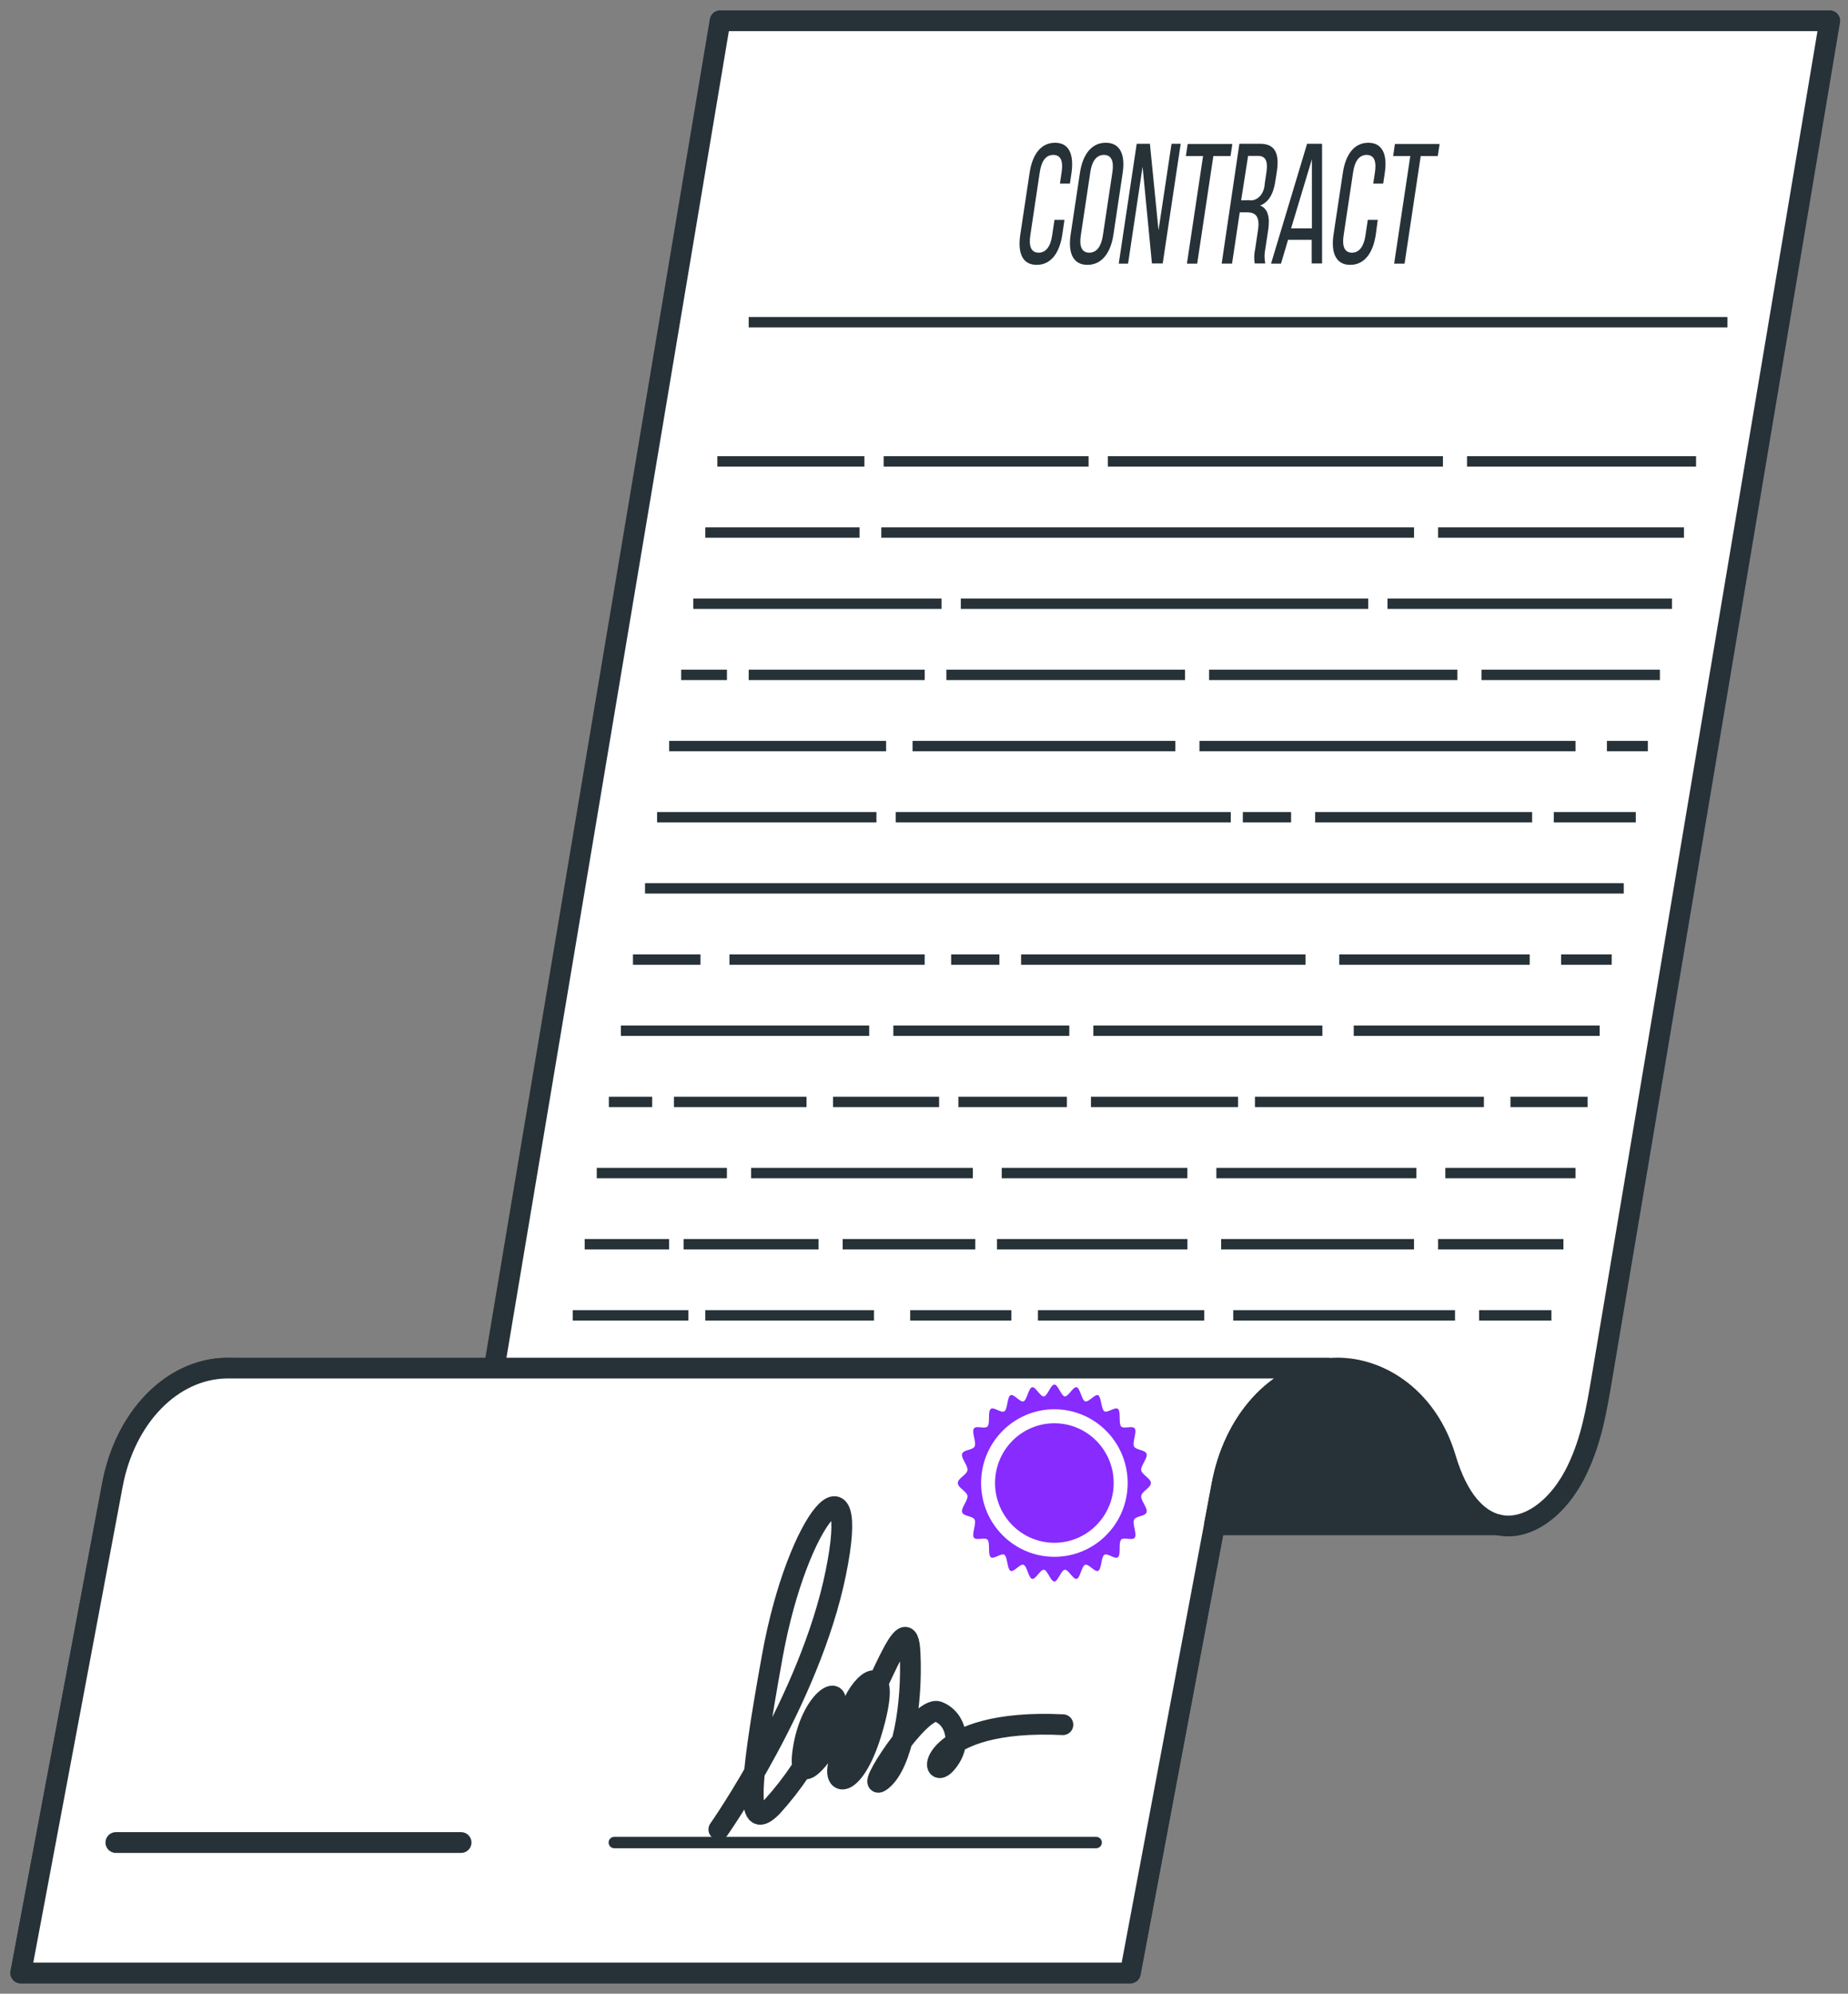 <svg width="89" height="96" viewBox="0 0 89 96" fill="none" xmlns="http://www.w3.org/2000/svg">
<rect x="0" y="0" width="89" height="96" fill="#808080" stroke="none"/>
<g id="signing-a-contract/bro">
<g id="Contract">
<g id="Vector">
<path d="M72.14 73.42C73.559 73.759 75.109 72.591 75.984 70.713C76.649 69.304 76.882 67.913 77.154 66.319C77.459 64.58 88.011 1.623 88.121 1H34.679L23.8 65.875L23.358 68.493C23.266 69.038 23.104 69.559 22.878 70.035L22.556 70.722C22.215 71.445 21.727 72.034 21.145 72.426C20.562 72.819 19.907 72.999 19.25 72.947C18.593 72.895 17.96 72.613 17.419 72.133C16.878 71.652 16.451 70.99 16.182 70.22C15.739 68.947 15.021 67.862 14.114 67.094C13.207 66.326 12.148 65.907 11.062 65.885H10.863C9.598 65.915 8.378 66.483 7.392 67.499C6.405 68.515 5.71 69.922 5.413 71.499L1 95H54.435L58.491 73.417" fill="white"/>
<path d="M72.14 73.42C73.559 73.759 75.109 72.591 75.984 70.713C76.649 69.304 76.882 67.913 77.154 66.319C77.459 64.58 88.011 1.623 88.121 1H34.679L23.8 65.875L23.358 68.493C23.266 69.038 23.104 69.559 22.878 70.035L22.556 70.722C22.215 71.445 21.727 72.034 21.145 72.426C20.562 72.819 19.907 72.999 19.25 72.947C18.593 72.895 17.96 72.613 17.419 72.133C16.878 71.652 16.451 70.99 16.182 70.22C15.739 68.947 15.021 67.862 14.114 67.094C13.207 66.326 12.148 65.907 11.062 65.885H10.863C9.598 65.915 8.378 66.483 7.392 67.499C6.405 68.515 5.71 69.922 5.413 71.499L1 95H54.435L58.491 73.417" stroke="#263238" stroke-linecap="round" stroke-linejoin="round"/>
</g>
<path id="Vector_2" d="M51.604 8.322L51.527 8.84H51.046L51.128 8.288C51.207 7.77 51.094 7.459 50.727 7.459C50.359 7.459 50.155 7.767 50.076 8.288L49.619 11.338C49.54 11.856 49.66 12.167 50.02 12.167C50.381 12.167 50.595 11.859 50.671 11.338L50.784 10.588H51.265L51.159 11.304C51.027 12.176 50.619 12.753 49.927 12.753C49.235 12.753 49.007 12.176 49.136 11.304L49.586 8.322C49.715 7.45 50.124 6.873 50.811 6.873C51.498 6.873 51.724 7.45 51.604 8.322Z" fill="#263238"/>
<path id="Vector_3" d="M52.01 8.322C52.142 7.44 52.567 6.873 53.254 6.873C53.942 6.873 54.201 7.44 54.069 8.322L53.622 11.304C53.49 12.176 53.065 12.753 52.37 12.753C51.676 12.753 51.431 12.176 51.561 11.304L52.01 8.322ZM52.051 11.338C51.971 11.865 52.099 12.167 52.459 12.167C52.82 12.167 53.036 11.859 53.115 11.338L53.574 8.288C53.651 7.77 53.531 7.459 53.166 7.459C52.8 7.459 52.587 7.767 52.51 8.288L52.051 11.338Z" fill="#263238"/>
<path id="Vector_4" d="M54.328 12.695H53.879L54.744 6.923H55.38L55.794 11.088L56.421 6.923H56.863L55.996 12.685H55.477L55.027 8.027L54.328 12.695Z" fill="#263238"/>
<path id="Vector_5" d="M57.162 12.694L57.94 7.514H57.111L57.2 6.932H59.35L59.262 7.514H58.435L57.657 12.694H57.162Z" fill="#263238"/>
<path id="Vector_6" d="M60.691 6.923C61.397 6.923 61.623 7.382 61.496 8.239L61.423 8.708C61.33 9.343 61.097 9.738 60.688 9.895C61.075 10.052 61.169 10.481 61.073 11.098L60.936 11.995C60.889 12.221 60.889 12.459 60.936 12.685H60.426C60.39 12.453 60.398 12.213 60.45 11.986L60.585 11.082C60.684 10.428 60.477 10.225 60.059 10.225H59.706L59.336 12.692H58.836L59.689 6.923H60.691ZM60.155 9.639C60.245 9.656 60.338 9.649 60.426 9.617C60.514 9.586 60.596 9.531 60.667 9.457C60.738 9.383 60.796 9.291 60.838 9.186C60.88 9.082 60.904 8.967 60.909 8.85L60.991 8.298C61.07 7.777 60.962 7.506 60.59 7.506H60.109L59.773 9.648L60.155 9.639Z" fill="#263238"/>
<path id="Vector_7" d="M62.032 11.548L61.693 12.695H61.213L62.95 6.923H63.671V12.685H63.171V11.548H62.032ZM62.179 10.996H63.181V7.669L62.179 10.996Z" fill="#263238"/>
<path id="Vector_8" d="M66.692 8.322L66.615 8.84H66.135L66.219 8.288C66.296 7.77 66.183 7.459 65.818 7.459C65.453 7.459 65.244 7.767 65.167 8.288L64.708 11.338C64.631 11.856 64.749 12.167 65.109 12.167C65.469 12.167 65.683 11.859 65.76 11.338L65.873 10.588H66.353L66.257 11.304C66.125 12.176 65.719 12.753 65.025 12.753C64.331 12.753 64.095 12.164 64.222 11.304L64.672 8.322C64.802 7.45 65.21 6.873 65.897 6.873C66.584 6.873 66.824 7.45 66.692 8.322Z" fill="#263238"/>
<path id="Vector_9" d="M67.142 12.694L67.92 7.514H67.094L67.18 6.932H69.331L69.244 7.514H68.422L67.644 12.694H67.142Z" fill="#263238"/>
<path id="Vector_10" d="M36.057 15.514H83.192" stroke="#263238" stroke-width="0.5" stroke-miterlimit="10"/>
<path id="Vector_11" d="M70.652 22.216H81.683" stroke="#263238" stroke-width="0.5" stroke-miterlimit="10"/>
<path id="Vector_12" d="M53.353 22.216H69.492" stroke="#263238" stroke-width="0.5" stroke-miterlimit="10"/>
<path id="Vector_13" d="M42.557 22.216H52.426" stroke="#263238" stroke-width="0.5" stroke-miterlimit="10"/>
<path id="Vector_14" d="M34.547 22.216H41.63" stroke="#263238" stroke-width="0.5" stroke-miterlimit="10"/>
<path id="Vector_15" d="M69.258 25.642H81.1" stroke="#263238" stroke-width="0.5" stroke-miterlimit="10"/>
<path id="Vector_16" d="M42.443 25.642H68.1" stroke="#263238" stroke-width="0.5" stroke-miterlimit="10"/>
<path id="Vector_17" d="M33.967 25.642H41.395" stroke="#263238" stroke-width="0.5" stroke-miterlimit="10"/>
<path id="Vector_18" d="M66.822 29.069H80.522" stroke="#263238" stroke-width="0.5" stroke-miterlimit="10"/>
<path id="Vector_19" d="M46.273 29.069H65.893" stroke="#263238" stroke-width="0.5" stroke-miterlimit="10"/>
<path id="Vector_20" d="M33.387 29.069H45.344" stroke="#263238" stroke-width="0.5" stroke-miterlimit="10"/>
<path id="Vector_21" d="M71.35 32.495H79.941" stroke="#263238" stroke-width="0.5" stroke-miterlimit="10"/>
<path id="Vector_22" d="M58.23 32.495H70.188" stroke="#263238" stroke-width="0.5" stroke-miterlimit="10"/>
<path id="Vector_23" d="M45.578 32.495H57.072" stroke="#263238" stroke-width="0.5" stroke-miterlimit="10"/>
<path id="Vector_24" d="M36.057 32.495H44.533" stroke="#263238" stroke-width="0.5" stroke-miterlimit="10"/>
<path id="Vector_25" d="M32.805 32.495H35.01" stroke="#263238" stroke-width="0.5" stroke-miterlimit="10"/>
<path id="Vector_26" d="M77.389 35.925H79.361" stroke="#263238" stroke-width="0.5" stroke-miterlimit="10"/>
<path id="Vector_27" d="M57.766 35.925H75.879" stroke="#263238" stroke-width="0.5" stroke-miterlimit="10"/>
<path id="Vector_28" d="M43.949 35.925H56.603" stroke="#263238" stroke-width="0.5" stroke-miterlimit="10"/>
<path id="Vector_29" d="M32.227 35.925H42.675" stroke="#263238" stroke-width="0.5" stroke-miterlimit="10"/>
<path id="Vector_30" d="M74.832 39.351H78.779" stroke="#263238" stroke-width="0.5" stroke-miterlimit="10"/>
<path id="Vector_31" d="M63.338 39.351H73.787" stroke="#263238" stroke-width="0.5" stroke-miterlimit="10"/>
<path id="Vector_32" d="M59.855 39.351H62.179" stroke="#263238" stroke-width="0.5" stroke-miterlimit="10"/>
<path id="Vector_33" d="M43.137 39.351H59.275" stroke="#263238" stroke-width="0.5" stroke-miterlimit="10"/>
<path id="Vector_34" d="M31.645 39.351H42.209" stroke="#263238" stroke-width="0.5" stroke-miterlimit="10"/>
<path id="Vector_35" d="M31.064 42.775H78.2" stroke="#263238" stroke-width="0.5" stroke-miterlimit="10"/>
<path id="Vector_36" d="M75.182 46.204H77.62" stroke="#263238" stroke-width="0.5" stroke-miterlimit="10"/>
<path id="Vector_37" d="M64.498 46.204H73.671" stroke="#263238" stroke-width="0.5" stroke-miterlimit="10"/>
<path id="Vector_38" d="M49.176 46.204H62.875" stroke="#263238" stroke-width="0.5" stroke-miterlimit="10"/>
<path id="Vector_39" d="M45.807 46.204H48.13" stroke="#263238" stroke-width="0.5" stroke-miterlimit="10"/>
<path id="Vector_40" d="M35.129 46.204H44.532" stroke="#263238" stroke-width="0.5" stroke-miterlimit="10"/>
<path id="Vector_41" d="M30.484 46.204H33.735" stroke="#263238" stroke-width="0.5" stroke-miterlimit="10"/>
<path id="Vector_42" d="M65.197 49.63H77.04" stroke="#263238" stroke-width="0.5" stroke-miterlimit="10"/>
<path id="Vector_43" d="M52.656 49.63H63.686" stroke="#263238" stroke-width="0.5" stroke-miterlimit="10"/>
<path id="Vector_44" d="M43.023 49.63H51.497" stroke="#263238" stroke-width="0.5" stroke-miterlimit="10"/>
<path id="Vector_45" d="M29.902 49.63H41.86" stroke="#263238" stroke-width="0.5" stroke-miterlimit="10"/>
<path id="Vector_46" d="M72.744 53.059H76.459" stroke="#263238" stroke-width="0.5" stroke-miterlimit="10"/>
<path id="Vector_47" d="M60.438 53.059H71.465" stroke="#263238" stroke-width="0.5" stroke-miterlimit="10"/>
<path id="Vector_48" d="M52.541 53.059H59.624" stroke="#263238" stroke-width="0.5" stroke-miterlimit="10"/>
<path id="Vector_49" d="M46.156 53.059H51.382" stroke="#263238" stroke-width="0.5" stroke-miterlimit="10"/>
<path id="Vector_50" d="M40.119 53.059H45.227" stroke="#263238" stroke-width="0.5" stroke-miterlimit="10"/>
<path id="Vector_51" d="M32.457 53.059H38.843" stroke="#263238" stroke-width="0.5" stroke-miterlimit="10"/>
<path id="Vector_52" d="M29.322 53.059H31.41" stroke="#263238" stroke-width="0.5" stroke-miterlimit="10"/>
<path id="Vector_53" d="M69.607 56.484H75.878" stroke="#263238" stroke-width="0.5" stroke-miterlimit="10"/>
<path id="Vector_54" d="M58.58 56.484H68.214" stroke="#263238" stroke-width="0.5" stroke-miterlimit="10"/>
<path id="Vector_55" d="M48.244 56.484H57.184" stroke="#263238" stroke-width="0.5" stroke-miterlimit="10"/>
<path id="Vector_56" d="M36.174 56.484H46.853" stroke="#263238" stroke-width="0.5" stroke-miterlimit="10"/>
<path id="Vector_57" d="M28.74 56.484H35.008" stroke="#263238" stroke-width="0.5" stroke-miterlimit="10"/>
<path id="Vector_58" d="M69.258 59.91H75.295" stroke="#263238" stroke-width="0.5" stroke-miterlimit="10"/>
<path id="Vector_59" d="M58.81 59.91H68.099" stroke="#263238" stroke-width="0.5" stroke-miterlimit="10"/>
<path id="Vector_60" d="M48.014 59.91H57.187" stroke="#263238" stroke-width="0.5" stroke-miterlimit="10"/>
<path id="Vector_61" d="M40.584 59.91H46.97" stroke="#263238" stroke-width="0.5" stroke-miterlimit="10"/>
<path id="Vector_62" d="M32.922 59.91H39.423" stroke="#263238" stroke-width="0.5" stroke-miterlimit="10"/>
<path id="Vector_63" d="M28.16 59.91H32.225" stroke="#263238" stroke-width="0.5" stroke-miterlimit="10"/>
<path id="Vector_64" d="M71.234 63.338H74.716" stroke="#263238" stroke-width="0.5" stroke-miterlimit="10"/>
<path id="Vector_65" d="M59.393 63.338H70.074" stroke="#263238" stroke-width="0.5" stroke-miterlimit="10"/>
<path id="Vector_66" d="M49.988 63.338H57.998" stroke="#263238" stroke-width="0.5" stroke-miterlimit="10"/>
<path id="Vector_67" d="M43.834 63.338H48.709" stroke="#263238" stroke-width="0.5" stroke-miterlimit="10"/>
<path id="Vector_68" d="M33.967 63.338H42.092" stroke="#263238" stroke-width="0.5" stroke-miterlimit="10"/>
<path id="Vector_69" d="M27.582 63.338H33.154" stroke="#263238" stroke-width="0.5" stroke-miterlimit="10"/>
<path id="Vector_70" d="M63.93 65.876V65.898C62.733 66.026 61.598 66.635 60.686 67.64C59.775 68.644 59.133 69.991 58.853 71.491L54.435 95.001H1L5.416 71.491C5.712 69.913 6.408 68.506 7.394 67.49C8.38 66.474 9.601 65.906 10.865 65.876H63.93Z" fill="white" stroke="#263238" stroke-linecap="round" stroke-linejoin="round"/>
<path id="Vector_71" d="M72.139 73.421H58.49L58.853 71.491C59.135 69.993 59.777 68.647 60.688 67.644C61.599 66.64 62.733 66.029 63.93 65.898C64.086 65.882 64.242 65.873 64.398 65.873C66.56 65.873 68.783 67.393 69.621 70.211C70.212 72.203 71.142 73.18 72.139 73.421Z" fill="#263238" stroke="#263238" stroke-linecap="round" stroke-linejoin="round"/>
<path id="Vector_72" d="M55.427 71.41C55.427 71.638 54.992 71.808 54.961 72.027C54.929 72.246 55.283 72.609 55.22 72.816C55.158 73.023 54.704 72.986 54.615 73.18C54.526 73.374 54.766 73.861 54.653 74.034C54.54 74.207 54.122 73.991 53.99 74.142C53.858 74.293 53.99 74.848 53.846 74.977C53.702 75.107 53.337 74.762 53.183 74.866C53.029 74.971 53.053 75.554 52.89 75.637C52.726 75.721 52.428 75.286 52.26 75.347C52.092 75.409 52.02 75.986 51.852 76.026C51.684 76.066 51.453 75.563 51.278 75.585C51.102 75.606 50.953 76.152 50.778 76.152C50.602 76.152 50.446 75.603 50.276 75.585C50.105 75.566 49.872 76.066 49.704 76.026C49.536 75.986 49.464 75.409 49.293 75.347C49.123 75.286 48.825 75.721 48.666 75.637C48.507 75.554 48.522 74.971 48.373 74.866C48.224 74.762 47.849 75.104 47.71 74.977C47.57 74.851 47.691 74.287 47.563 74.142C47.436 73.997 47.011 74.2 46.9 74.034C46.79 73.867 47.028 73.368 46.941 73.177C46.855 72.986 46.398 73.023 46.336 72.816C46.273 72.609 46.626 72.246 46.593 72.027C46.559 71.808 46.129 71.641 46.129 71.41C46.129 71.179 46.561 71.015 46.593 70.793C46.624 70.571 46.273 70.214 46.336 70.004C46.398 69.794 46.85 69.838 46.941 69.643C47.032 69.449 46.787 68.962 46.9 68.789C47.013 68.617 47.434 68.832 47.563 68.681C47.693 68.53 47.563 67.975 47.71 67.846C47.856 67.716 48.217 68.062 48.373 67.954C48.529 67.846 48.503 67.269 48.666 67.183C48.829 67.097 49.125 67.537 49.293 67.476C49.461 67.414 49.533 66.838 49.704 66.797C49.874 66.757 50.1 67.26 50.276 67.238C50.451 67.217 50.6 66.668 50.778 66.668C50.956 66.668 51.107 67.217 51.278 67.238C51.448 67.26 51.684 66.754 51.852 66.797C52.02 66.841 52.092 67.414 52.26 67.476C52.428 67.537 52.741 67.103 52.89 67.183C53.039 67.263 53.031 67.852 53.183 67.954C53.334 68.055 53.704 67.719 53.846 67.846C53.988 67.972 53.865 68.533 53.99 68.681C54.115 68.829 54.545 68.62 54.653 68.789C54.761 68.959 54.526 69.455 54.615 69.643C54.704 69.831 55.158 69.801 55.22 70.007C55.283 70.214 54.927 70.575 54.961 70.793C54.994 71.012 55.427 71.185 55.427 71.41Z" fill="#872BFF"/>
<path id="Vector_73" d="M50.779 74.962C52.729 74.962 54.309 73.372 54.309 71.41C54.309 69.449 52.729 67.858 50.779 67.858C48.83 67.858 47.25 69.449 47.25 71.41C47.25 73.372 48.83 74.962 50.779 74.962Z" fill="white"/>
<path id="Vector_74" d="M50.779 74.286C52.356 74.286 53.635 72.998 53.635 71.409C53.635 69.82 52.356 68.532 50.779 68.532C49.201 68.532 47.922 69.82 47.922 71.409C47.922 72.998 49.201 74.286 50.779 74.286Z" fill="#872BFF"/>
<path id="Vector_75" d="M52.79 88.72H29.586" stroke="#263238" stroke-width="0.55" stroke-linecap="round" stroke-linejoin="round"/>
<path id="Vector_76" d="M22.206 88.72H5.58" stroke="#263238" stroke-linecap="round" stroke-linejoin="round"/>
<path id="Vector_77" d="M34.619 88.09C34.619 88.09 38.999 81.865 40.248 75.757C41.498 69.649 38.425 72.961 37.197 79.735C35.969 86.509 35.969 88.245 37.197 86.983C38.182 85.899 39.032 84.627 39.717 83.213C39.89 82.861 40.035 82.534 40.145 82.257C40.626 80.996 39.04 81.785 38.67 84.304C38.3 86.823 40.513 83.203 41.125 81.942C41.738 80.681 42.968 80.052 41.985 83.361C41.003 86.669 39.53 86.037 40.88 83.832C42.23 81.628 43.706 77.049 43.828 79.577C43.951 82.106 43.458 84.93 42.473 85.725C41.488 86.521 44.313 82.103 45.174 82.417C46.034 82.732 46.401 83.993 45.541 84.939C44.681 85.886 44.681 82.732 51.19 83.046" stroke="#263238" stroke-linecap="round" stroke-linejoin="round"/>
</g>
</g>
</svg>
